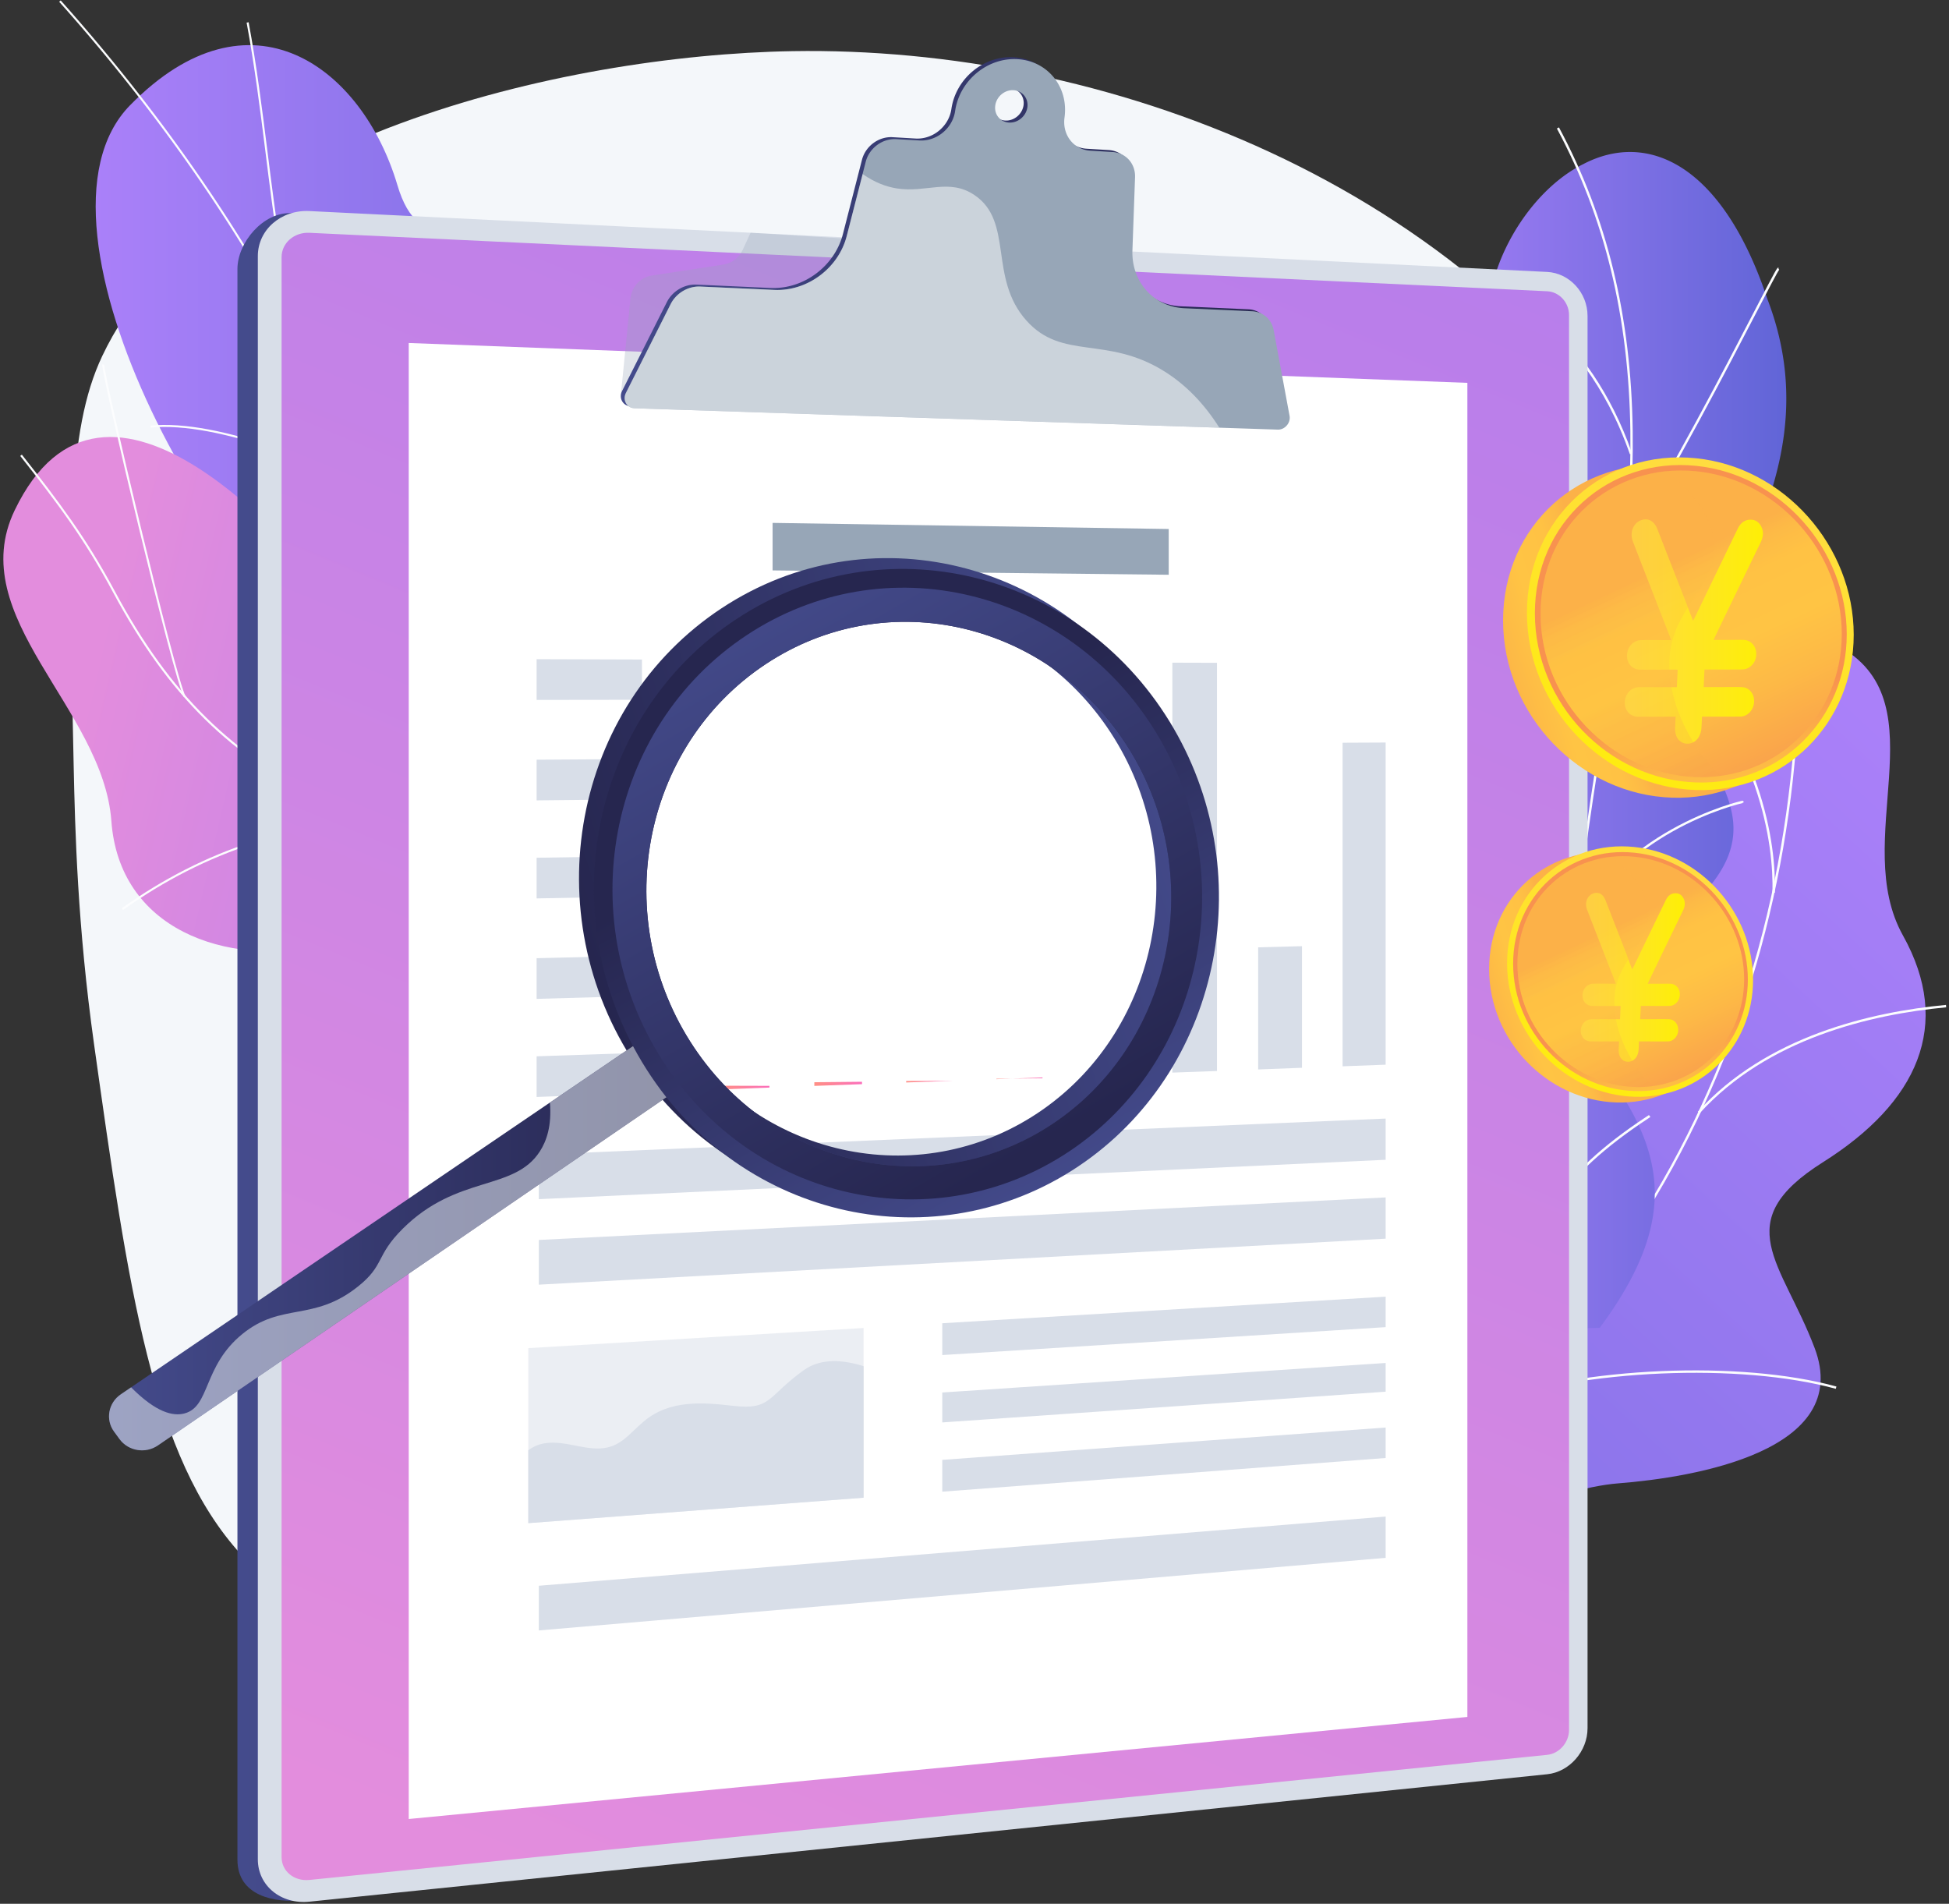 <svg width="386" height="377" fill="none" xmlns="http://www.w3.org/2000/svg" xmlns:xlink="http://www.w3.org/1999/xlink">
    <rect width="100%" height="100%" fill="#333333" stroke="none"/>
    <style>
        #image2-petal1{
        animation: move2 5s ease-in-out infinite;
        }
        #image2-petal2{
        animation: move2 5s 1s ease-in-out infinite;
        }
        #image2-petal3{
        animation: move3 5s ease-in-out infinite;
        }
        #loop{
        animation: move1 5s ease-in-out infinite alternate;
        }
        #image2-coin1{
        animation: move5 5s ease-in-out infinite;
        }
        #image2-coin2{
        animation: move6 5s ease-in-out infinite;
        }


        @keyframes move5 {
        0% {
        transform: translate3d(0, 0, 0);
        }
        50% {
        transform: translate3d(12px, -5px, 0);
        }
        100%{
        transform: translate3d(0, 0, 0);
        }
        }
        @keyframes move6 {
        0% {
        transform: translate3d(0, 0, 0);
        }
        50% {
        transform: translate3d(6px, -2px, 0);
        }
        100%{
        transform: translate3d(0, 0, 0);
        }
        }

        @keyframes move1 {
        0% {
        transform: translate3d(0, 0, 0);
        }
        100% {
        transform: translate3d(10px, -10px, 0);
        }
        }
        @keyframes move2 {
        0% {
        transform: translate3d(0, 0, 0);
        }
        50% {
        transform: translate3d(9px, -5px, 0);
        }
        100%{
        transform: translate3d(0, 0, 0);
        }
        }
        @keyframes move3 {
        0% {
        transform: translate3d(0, 0, 0);
        }
        50% {
        transform: translate3d(5px, 6px, 0);
        }
        100%{
        transform: translate3d(0, 0, 0);
        }
        }
        @keyframes move4 {
        0% {
        transform: rotate(0deg);
        transform-origin:center;
        }
        100%{
        transform: rotate(360deg);
        }
        }
    </style>

    <path d="M156.933 10.13c-45.672.771-116.34 17.461-136.684 60.37-7.11 14.989-6.618 37.008-5.661 81.059.279 12.943.757 31.812 4.04 55.24 6.843 48.635 11.494 81.75 29.114 101.032 44.144 48.316 203.632 46.921 271.735-40.065 37.154-47.453 42.868-114.945 8.89-170.73-37.38-61.419-110.281-87.942-171.434-86.906Z" fill="#F4F7FA"/>
    <g id="image2-petal1">
        <path d="M115.034 179.451c.904 5.236 1.063 9.634 1.714 14.79 18.976-11.853 39.454-19.813 58.709-31.799-24.876-15.388-42.271-18.617-50.191-51.585-3.721-15.481-6.511-47.068-19.109-57.26-14.351-11.614-23.002-1.967-27.453-16.943-6.963-23.414-29.182-40.078-52.955-15.8C2.27 44.826 44.964 120.73 72.365 132.862c21.248 15.003 37.938 19.268 42.669 46.589Z" fill="url(#a)"/>
        <path d="M145.864 175.478c-5.329-6.299-11.229-12.265-16.93-18.032l-2.152-2.18c-4.572-4.637-8.585-8.863-12.119-12.597-1.994-2.1-3.867-4.08-5.701-5.993a3833.77 3833.77 0 0 0-11.521-11.92c-.665-.691-1.103-1.129-1.302-1.342-15.402-15.999-30.444-43.4-38.523-58.124-.878-1.594-1.662-3.03-2.34-4.239C43.61 40.082 28.953 19.658 11.718.35l.306-.266c17.235 19.322 31.919 39.76 43.6 60.755a712.53 712.53 0 0 1 2.338 4.252c8.08 14.71 23.095 42.085 38.47 58.031.2.212.638.651 1.302 1.342 1.967 2.02 5.9 6.099 11.521 11.919 1.834 1.914 3.721 3.894 5.714 5.994 3.535 3.734 7.548 7.959 12.119 12.597l2.153 2.179c5.701 5.767 11.601 11.734 16.943 18.046l-.319.279Z" fill="#FCFDFE"/>
        <path d="M117.16 146.124c-9.674-11.056-16.584-27.932-19.985-48.822-2.83-17.394-3.057-37.021-.638-53.831l.398.053c-2.418 16.77-2.192 36.357.638 53.712 3.389 20.81 10.259 37.619 19.893 48.622l-.306.266ZM58.89 67.656c-3.149-12.305-4.757-25.089-6.298-37.447-1.063-8.451-2.166-17.208-3.747-25.726l.398-.08c1.582 8.531 2.685 17.288 3.748 25.753 1.554 12.345 3.162 25.115 6.298 37.394l-.398.106Zm21.183 35.334c-13.78-11.056-37.248-19.614-50.23-18.312l-.04-.398c13.062-1.316 36.663 7.282 50.522 18.404l-.252.306Z" fill="#FCFDFE"/>

    </g>
    <g id="image2-petal2">
        <path d="M74.957 129.806c15.534 22.391 27.427 11.016 43.227-2.844 6.791 24.464 14.298 48.025 22.006 71.904-10.724 9.116-18.564 15.454-31.56 4.358-14.697-12.544-22.777-20.264-43.613-15.932-20.836 4.332-41.406-3.495-42.961-24.704-1.635-22.324-29.328-40.383-19.149-61.538 17.74-36.889 55.865 5.435 72.05 28.756Z" fill="url(#b)"/>
        <path d="M125.864 170.136c-22.949-1.05-42.044-2.551-61.406-11.481-18.524-8.544-31.121-20.916-42.084-41.393-5.688-10.605-10.963-17.568-18.365-26.976l.32-.252c7.414 9.421 12.703 16.398 18.404 27.028 10.923 20.385 23.454 32.703 41.898 41.208 19.295 8.89 38.35 10.405 61.26 11.454l-.027.412Zm-10.949 40.809-.386-.106c2.087-7.269 4.93-13.674 8.718-19.587 1.94-3.03 4.199-5.489 6.989-8.239l.279.292c-2.777 2.737-5.023 5.183-6.936 8.172-3.761 5.861-6.591 12.239-8.664 19.468Z" fill="#FCFDFE"/>
        <path d="m24.368 180.196-.24-.333c16.385-11.72 35.015-17.713 52.45-16.876l-.014.399c-17.354-.824-35.891 5.142-52.196 16.81Zm12.052-42.125c-1.023-1.767-5.262-18.431-8.89-33.433-3.641-15.07-7.349-31.334-7.282-32.464l.399.027c-.067.97 3.202 15.48 7.268 32.344 3.615 14.976 7.84 31.599 8.837 33.327l-.332.199Z" fill="#FCFDFE"/>
    </g>
    <g id="image2-petal3">
        <path d="M277.658 319.87c-2.18-.173-6.777-2.485-7.721-3.575-6.325-7.282-19.042-20.158-18.922-30.351.013-1.74 7.693-3.734 8.717-5.368 4.584-2.459 6.338-3.017 9.554-7.495 9.501-13.222-14.724-36.011 11.707-45.712 19.361-7.109 36.291-1.13 32.703-31.547-3.588-30.417 17.926-87.185 51.174-67.452 19.082 11.322 1.568 38.178 11.999 56.861 9.913 17.754 2.937 33.102-15.866 44.942-18.79 11.853-8.066 19.746-1.622 36.756 7.748 20.437-24.012 25.66-38.881 26.816-11.987.903-41.846 11.361-42.842 26.125Z" fill="url(#c)"/>
        <path d="m260.781 301.984-.226-.412c31.6-17.329 57.034-43.879 73.552-76.754 15.72-31.295 23.228-67.705 21.686-105.311l.479-.027c1.541 37.686-5.98 74.176-21.74 105.537-16.571 32.969-42.071 59.585-73.751 76.967Z" fill="#FCFDFE"/>
        <path d="m294.135 278.011-.16-.452c19.454-6.883 50.722-8.226 69.724-2.99l-.119.452c-18.936-5.196-50.071-3.867-69.445 2.99Zm-21.088 17.049-.333-.332c7.575-7.535 11.056-18.604 10.339-32.902-.532-10.485-3.256-22.445-8.106-35.52l.438-.16c4.864 13.129 7.601 25.129 8.133 35.653.731 14.445-2.791 25.633-10.471 33.261Zm63.558-74.588-.346-.319c13.554-14.936 34.205-19.746 49.141-21.155l.04.478c-14.87 1.396-35.387 6.18-48.835 20.996Zm14.91-43.679-.479-.013c.24-9.741-2.285-29.394-21.819-51.506l.359-.319c19.64 22.245 22.178 42.031 21.939 51.838Z" fill="#FCFDFE"/>
        <path d="M316.832 262.942a704.24 704.24 0 0 1-31.387.173c-.133.173-7.362-21.341 1.103-34.776 16.823-26.112-.717-43.812-6.804-55.054-9.275-15.72-9.155-34.523 7.92-37.805 18.883-4.013 16.797-36.065 8.332-64.064-5.116-13.487 5.076-32.716 17.528-38.895 12.65-6.644 27.573-.226 36.569 26.87 11.867 31.108-8.212 54.641-14.085 72.315-5.781 17.355 16.397 26.67 2.83 43.533-11.295 14.843-26.71 26.802-17.74 41.38 9.129 14.365 9.82 27.294-4.266 46.323Z" fill="url(#d)"/>
        <path d="M303.025 266.716c-.04-.199 1.502-48.41 10.312-96.633 1.023-7.734 2.246-15.574 3.415-23.149 3.149-20.291 6.405-41.26 6.139-61.525-.292-22.657-5.063-42.27-14.55-59.958l.411-.225c9.528 17.766 14.312 37.446 14.604 60.17.266 20.304-2.989 41.3-6.139 61.605-1.169 7.574-2.392 15.401-3.415 23.148-8.81 48.237-10.338 96.195-10.312 96.474l-.465.093Z" fill="#FCFDFE"/>
        <path d="m322.453 107.84-.399-.253c9.116-14.59 19.654-34.895 25.315-45.805 4.558-8.797 4.597-8.797 4.863-8.797l.013.479v-.24l.133.186c-.265.266-2.179 3.947-4.584 8.585-5.674 10.923-16.212 31.24-25.341 45.845Zm.346-17.886c-4.877-14.006-12.478-22.444-17.993-27.069-6.033-5.05-11.162-6.883-11.707-6.883h-.013l-.014-.173-.212-.226c.106-.106.279-.093.545-.026 4.132.996 21.301 9.713 29.832 34.217l-.438.16Zm-14.246 111.463c-.757-13.714-6.431-27.6-16.849-41.301-5.435-7.149-11.96-13.926-19.375-20.171-.545-.452-.731-.612-.797-.691l.359-.306c.053.053.372.319.744.638 7.454 6.259 13.992 13.076 19.454 20.238 10.471 13.767 16.172 27.746 16.943 41.553l-.479.04Zm2.565-14.963-.438-.173c8.73-21.819 34.151-27.719 34.457-27.719l.212.186-.119.252-.107-.212.027.239c-.053.013-6.445 1.422-14.019 5.701-6.671 3.773-15.561 10.604-20.013 21.726Zm33.886-27.866.119.213-.119-.213Zm-41.62 100.235c-.811-5.887-4.651-15.481-18.338-27.786-.758-.678-.758-.678-.758-.811l.239-.013.2-.133c.039.053.319.306.637.585 13.794 12.411 17.661 22.112 18.485 28.078l-.465.08Zm1.116-11.521-.478-.053c.505-4.678 4.053-14.299 22.085-26.126.253-.159.412-.265.465-.305l.293.372c-.053.04-.226.159-.492.332-17.873 11.721-21.381 21.182-21.873 25.78Z" fill="#FCFDFE"/>
    </g>
    <path d="M302.388 56.36 57.735 42.21c-5.634-.28-10.71 5.873-10.71 11.042V368.28c0 7.162 7.308 8.597 12.942 8.026l242.407-24.756c4.426-.452 8-4.505 8-9.05V64.985c.013-4.558-3.561-8.412-7.986-8.624Z" fill="url(#e)"/>
    <path d="M306.414 53.85 61.283 41.796c-5.635-.28-10.219 3.72-10.219 8.916v317.5c0 5.209 4.584 8.957 10.219 8.372l245.131-25.235c4.425-.452 8-4.544 8-9.116V62.554c0-4.585-3.575-8.479-8-8.705Z" fill="#D8DEE8"/>
    <path d="M61.282 372.28c-3.043.305-5.514-1.728-5.514-4.532V50.926c0-2.804 2.484-4.97 5.514-4.824l245.132 11.574c2.391.107 4.332 2.22 4.332 4.704v280.2c0 2.485-1.941 4.691-4.332 4.93L61.282 372.28Z" fill="url(#f)"/>
    <path d="M290.614 340.002 80.95 360.214V67.922l209.664 7.893v264.187Z" fill="#fff"/>
    <path opacity=".3" d="m206.751 77.237-83.797 1.05 1.874-18.896c.146-2.459 1.913-4.479 4.252-4.824l14.192-2.18c1.674-.252 3.11-1.355 3.84-2.95l1.542-3.348 37.114 2.285 20.983 28.863Z" fill="#97A6B7"/>
    <path d="M251.507 64.985c-.399-2.14-2.113-3.641-4.266-3.734l-13.395-.598c-6.072-.266-10.537-5.209-10.311-11.468l.518-14.484c.093-2.684-1.821-4.824-4.452-4.983l-4.398-.266c-3.349-.2-5.595-3.163-5.116-6.578.824-5.98-3.269-11.136-9.209-11.534-5.98-.412-11.561 4.159-12.451 10.218a6.69 6.69 0 0 1-.931 2.579c-1.382 2.219-3.8 3.441-6.179 3.295l-4.544-.266c-2.751-.16-5.356 1.768-6.06 4.478l-3.774 14.71c-1.634 6.366-7.787 10.964-14.325 10.671l-14.683-.664c-2.406-.106-4.771 1.289-5.874 3.495l-8.85 17.567c-.718 1.435.173 2.99 1.754 3.043l127.37 4.226c1.395.04 2.577-1.342 2.325-2.724l-3.149-16.983Zm-52.436-41.114c-1.754-.107-2.977-1.635-2.711-3.402.266-1.768 1.887-3.123 3.641-3.003 1.754.12 2.963 1.634 2.711 3.401-.266 1.768-1.887 3.11-3.641 3.004Z" fill="url(#g)"/>
    <path d="M252.25 65.37c-.398-2.14-2.113-3.64-4.265-3.734l-13.395-.598c-6.073-.265-10.538-5.209-10.312-11.468l.518-14.484c.093-2.684-1.82-4.824-4.451-4.983l-4.399-.266c-3.348-.2-5.594-3.163-5.116-6.578.824-5.98-3.269-11.135-9.209-11.534-5.979-.412-11.56 4.16-12.451 10.219a6.69 6.69 0 0 1-.93 2.578c-1.382 2.219-3.8 3.442-6.179 3.295l-4.545-.265c-2.75-.16-5.355 1.767-6.059 4.478l-3.774 14.71c-1.635 6.365-7.787 10.963-14.325 10.67l-14.684-.664c-2.405-.106-4.77 1.29-5.873 3.495l-8.85 17.567c-.718 1.435.172 2.99 1.754 3.043l127.369 4.226c1.395.04 2.578-1.342 2.326-2.724l-3.15-16.983Zm-52.422-41.1c-1.755-.107-2.977-1.635-2.711-3.403.252-1.767 1.887-3.122 3.641-3.003 1.754.12 2.963 1.635 2.711 3.402-.266 1.768-1.887 3.11-3.641 3.003Z" fill="#97A6B7"/>
    <path opacity=".5" d="M230.458 73.45c-11.362-7.017-20.079-2.047-27.162-9.953-7.588-8.465-2.472-19.614-10.312-24.876-5.023-3.362-9.501-.399-15.335-1.302-2.139-.333-4.425-1.183-6.79-2.844L167.71 46.74c-1.635 6.365-7.787 10.963-14.325 10.67l-14.684-.664c-2.405-.106-4.77 1.29-5.873 3.495l-8.85 17.567c-.718 1.435.172 2.99 1.754 3.043l115.755 3.84c-2.923-4.637-6.551-8.477-11.029-11.241Z" fill="#fff"/>
    <path d="m231.467 113.82-78.454-.863v-9.409l78.454 1.21v9.062Z" fill="#97A6B7"/>
    <g id="image2-graphs">
        <path id="graph1" d="m152.388 215.37-9.607.359v-0.727l9.607.027v84.341Z" fill="url(#h)"/>
        <animate xlink:href="#graph1"  attributeName="d" values="m152.388 215.37-9.607.359v-0.727l9.607.027v84.341Z;  m152.388 215.37-9.607.359v-0.727l9.607.027v84.341Z; m152.388 215.37-9.607.359v-84.727l9.607.027v84.341Z;  m152.388 215.37-9.607.359v-84.727l9.607.027v84.341Z; m152.388 215.37-9.607.359v-84.727l9.607.027v84.341Z; m152.388 215.37-9.607.359v-84.727l9.607.027v84.341Z;  m152.388 215.37-9.607.359v-0.727l9.607.027v84.341Z; m152.388 215.37-9.607.359v-0.727l9.607.027v84.341Z"
        dur="8s" fill="freeze" repeatCount="indefinite"
        />
        <path  id="graph2" d="m170.726 214.693-9.448.345v-0.725l9.448-.093v57.473Z" fill="url(#i)"/>

        <animate xlink:href="#graph2"  attributeName="d" values="m170.726 214.693-9.448.345v-0.725l9.448-.093v57.473Z;  m170.726 214.693-9.448.345v-0.725l9.448-.093v57.473Z; m170.726 214.693-9.448.345v-57.725l9.448-.093v57.473Z;  m170.726 214.693-9.448.345v-57.725l9.448-.093v57.473Z; m170.726 214.693-9.448.345v-57.725l9.448-.093v57.473Z; m170.726 214.693-9.448.345v-57.725l9.448-.093v57.473Z; m170.726 214.693-9.448.345v-0.725l9.448-.093v57.473Z; m170.726 214.693-9.448.345v-0.725l9.448-.093v57.473Z"
                 begin=".3s" dur="8s" fill="freeze" repeatCount="indefinite"
        />
        <path id="graph3" d="m188.745 214.028-9.275.332v-0.302l9.275-.027v71.997Z" fill="url(#j)"/>

        <animate xlink:href="#graph3"  attributeName="d" values="m188.745 214.028-9.275.332v-0.302l9.275-.027v71.997Z;  m188.745 214.028-9.275.332v-0.302l9.275-.027v71.997Z; m188.745 214.028-9.275.332v-72.302l9.275-.027v71.997Z;  m188.745 214.028-9.275.332v-72.302l9.275-.027v71.997Z; m188.745 214.028-9.275.332v-72.302l9.275-.027v71.997Z; m188.745 214.028-9.275.332v-72.302l9.275-.027v71.997Z; m188.745 214.028-9.275.332v-0.302l9.275-.027v71.997Z; m188.745 214.028-9.275.332v-0.302l9.275-.027v71.997Z"
                 begin=".5s" dur="8s" fill="freeze" repeatCount="indefinite"
        />
        <path id="graph4" d="m206.472 213.364-9.129.345v-0.087l9.129-.093v56.835Z" fill="url(#k)"/>
        <animate xlink:href="#graph4"  attributeName="d" values="m206.472 213.364-9.129.345v-0.087l9.129-.093v56.835Z;  m206.472 213.364-9.129.345v-0.087l9.129-.093v56.835Z; m206.472 213.364-9.129.345v-57.087l9.129-.093v56.835Z;  m206.472 213.364-9.129.345v-57.087l9.129-.093v56.835Z; m206.472 213.364-9.129.345v-57.087l9.129-.093v56.835Z; m206.472 213.364-9.129.345v-57.087l9.129-.093v56.835Z; m206.472 213.364-9.129.345v-0.087l9.129-.093v56.835Z; m206.472 213.364-9.129.345v-0.087l9.129-.093v56.835Z"
                 begin=".6s" dur="8s" fill="freeze" repeatCount="indefinite"
        />
        <path id="graph5" d="m223.88 212.713-8.97.332v-0.101l8.97-.146v40.915Z" fill="url(#l)"/>
        <animate xlink:href="#graph5"  attributeName="d" values="m223.88 212.713-8.97.332v-0.101l8.97-.146v40.915Z;  m223.88 212.713-8.97.332v-0.101l8.97-.146v40.915Z; m223.88 212.713-8.97.332v-41.101l8.97-.146v40.915Z;  m223.88 212.713-8.97.332v-41.101l8.97-.146v40.915Z; m223.88 212.713-8.97.332v-41.101l8.97-.146v40.915Z; m223.88 212.713-8.97.332v-41.101l8.97-.146v40.915Z; m223.88 212.713-8.97.332v-0.101l8.97-.146v40.915Z; m223.88 212.713-8.97.332v-0.101l8.97-.146v40.915Z"
                 begin=".7s" dur="8s" fill="freeze" repeatCount="indefinite"
        />
    </g>
    <path d="m241.022 212.088-8.837.319v-81.179l8.837.027v80.833Zm16.836-.638-8.677.332v-24.185l8.677-.226v24.079Zm16.571-.611-8.531.319v-64.077l8.531-.04v63.798Zm0 34.456-167.713 9.103v-8.85l167.713-8.425v8.172Zm0-15.627-167.713 7.801v-8.837l167.713-7.123v8.159Zm0 78.827-167.713 14.378v-8.85l167.713-13.7v8.172Z" fill="#D8DEE8"/>
    <path opacity=".5" d="M171.032 262.982v33.593l-66.403 5.05v-34.656l66.403-3.987Z" fill="#D8DEE8"/>
    <path d="M104.629 287.194v14.431l66.403-5.036v-26.046c-3.801-1.209-8.359-1.714-11.84.784-7.296 5.236-6.366 7.933-13.98 7.07-5.966-.691-12.597-1.249-17.713 3.083-3.176 2.684-4.797 5.448-9.382 5.368-4.305-.093-9.328-2.777-13.488.346Zm169.8-24.384-87.81 5.528v-6.299l87.81-5.262v6.033Zm0 12.783-87.81 6.086v-5.927l87.81-5.846v5.687Zm0 13.129-87.81 6.671v-6.299l87.81-6.405v6.033ZM127.14 138.576l-20.863.027v-8.066l20.863.066v7.973Zm0 19.707-20.863.213v-8.053l20.863-.133v7.973Zm0 19.228-20.863.399v-8.053l20.863-.319v7.973Zm0 19.707-20.863.585v-8.053l20.863-.505v7.973Zm0 19.228-20.863.784v-8.052l20.863-.705v7.973Z" fill="#D8DEE8"/>
    <g id="loop">
        <path d="M133.186 216.46 31.291 286.224c-2.459 1.701-5.874 1.143-7.615-1.236l-1.09-1.488c-1.74-2.379-1.142-5.701 1.343-7.388l2.033-1.382 82.933-56.383 17.049-11.587 7.242 9.7Z" fill="url(#m)"/>
        <path d="M211.947 227.928c-27.706 19.627-66.203 12.464-85.949-16.916-20.225-30.085-12.624-71.08 16.929-90.574 29.022-19.135 67.386-9.621 85.763 20.318 17.953 29.261 10.485 67.89-16.743 87.172Zm-5.315-8.279c23.015-16.212 29.301-48.795 14.072-73.418-15.521-25.102-47.745-32.942-72.036-16.837-24.65 16.358-31.029 50.616-14.206 75.824 16.491 24.716 48.809 30.882 72.17 14.431Z" fill="url(#n)"/>
        <path opacity=".6" d="M133.186 216.46 31.291 286.224c-2.459 1.701-5.874 1.143-7.615-1.236l-1.09-1.488c-1.74-2.379-1.142-5.701 1.343-7.388l2.033-1.382c5.01 5.036 8.305 5.74 10.524 5.182 5.183-1.315 3.655-9.355 11.522-15.747 7.773-6.325 14.059-2.352 22.882-9.394 5.342-4.253 3.428-6.02 8.85-11.428 10.804-10.777 22.019-7.389 27.162-15.309 1.355-2.086 2.392-5.116 2.006-9.687l17.049-11.587 7.229 9.7Z" fill="#D8DEE8"/>
        <path d="M214.897 230.054c-27.707 19.627-66.203 12.464-85.95-16.916-20.225-30.085-12.624-71.08 16.93-90.561 29.022-19.135 67.385-9.621 85.763 20.318 17.953 29.261 10.485 67.877-16.743 87.159Zm-5.316-8.265c23.016-16.212 29.301-48.795 14.073-73.419-15.521-25.102-47.745-32.942-72.037-16.836-24.65 16.358-31.028 50.615-14.205 75.823 16.491 24.703 48.808 30.869 72.169 14.432Z" fill="url(#o)"/>
        <path d="M213.023 227.143c-26.178 18.498-62.482 11.694-81.086-16.039-19.016-28.357-11.84-66.96 15.973-85.338 27.334-18.072 63.532-9.156 80.913 19.069 16.996 27.613 9.94 64.103-15.8 82.308Zm-3.442-5.355c23.016-16.212 29.301-48.795 14.073-73.418-15.521-25.102-47.746-32.942-72.037-16.837-24.65 16.358-31.028 50.616-14.205 75.824 16.491 24.703 48.808 30.869 72.169 14.431Z" fill="url(#p)"/>

    </g>
    <g id="image2-coin1">
        <path d="M362.398 127.215c0 17.514-13.687 31.281-31.188 30.749-18.218-.558-33.526-16.292-33.526-35.108 0-18.816 15.321-32.49 33.526-30.59 17.488 1.807 31.188 17.435 31.188 34.949Z" fill="url(#q)"/>
        <path d="M367.129 125.7c0 17.514-13.687 31.281-31.188 30.749-18.218-.558-33.526-16.291-33.526-35.108 0-18.816 15.321-32.49 33.526-30.59 17.488 1.821 31.188 17.435 31.188 34.949Z" fill="url(#r)"/>
        <path d="M365.747 125.607c0 16.743-13.102 29.886-29.819 29.341-17.368-.558-31.946-15.574-31.946-33.5 0-17.94 14.578-30.976 31.946-29.195 16.717 1.701 29.819 16.611 29.819 33.354Z" fill="url(#s)"/>
        <path d="M364.764 125.541c0 16.185-12.678 28.875-28.836 28.344-16.757-.558-30.816-15.056-30.816-32.358 0-17.301 14.059-29.898 30.816-28.21 16.158 1.634 28.836 16.038 28.836 32.224Z" fill="url(#t)"/>
        <path d="M335.316 122.936c.2-.385.346-.678.492-.97 2.777-5.741 5.555-11.495 8.332-17.235.545-1.143 1.368-1.807 2.525-1.821 1.049-.013 1.807.545 2.245 1.568.426.997.24 1.994-.239 2.977a9763.847 9763.847 0 0 0-8.066 16.664c-.399.81-.771 1.634-1.236 2.604h3.017c.983 0 1.966-.026 2.936 0 1.515.04 2.592 1.342 2.499 2.977-.093 1.594-1.289 2.857-2.764 2.87-2.18.027-4.359.013-6.538.013h-.944c-.053 1.17-.106 2.273-.159 3.469h4.186c1.116 0 2.232-.027 3.348.013 1.475.04 2.525 1.329 2.445 2.923-.079 1.608-1.262 2.897-2.737 2.911-2.206.026-4.412.013-6.618.013h-.956c-.04.784-.067 1.488-.107 2.179-.119 1.887-1.236 3.176-2.764 3.176-1.541 0-2.538-1.262-2.458-3.149.027-.691.066-1.396.106-2.193h-1.435c-2.02 0-4.04.013-6.046 0-1.568-.013-2.698-1.315-2.591-2.963.106-1.635 1.302-2.87 2.857-2.884 2.179-.013 4.358 0 6.538 0h.916c.054-1.182.107-2.272.16-3.468h-1.063c-2.126 0-4.252.013-6.379 0-1.581-.013-2.697-1.316-2.591-2.963.106-1.635 1.302-2.871 2.857-2.884 1.927-.026 3.854 0 5.874 0-.147-.412-.253-.717-.359-1.01-2.392-6.152-4.811-12.305-7.189-18.471-.797-2.046.252-4.132 2.179-4.411 1.17-.16 2.113.518 2.671 1.94 1.9 4.863 3.801 9.74 5.701 14.604.412 1.116.864 2.259 1.355 3.521Z" fill="url(#u)"/>
        <path opacity=".3" d="M330.719 129.5c.97-9.62 9.82-13.7 8.664-22.55-.718-5.462-4.851-10.046-9.462-13.647-13.992 1.462-24.809 13.049-24.809 28.198 0 17.301 14.059 31.799 30.816 32.357a28.198 28.198 0 0 0 4.757-.239c-6.644-6.591-10.804-15.853-9.966-24.119Z" fill="url(#v)"/>

    </g>
    <g id="image2-coin2">
        <path d="M343.635 195.172c0 13.182-10.312 23.547-23.481 23.148-13.713-.425-25.235-12.265-25.235-26.431 0-14.165 11.535-24.45 25.235-23.028 13.182 1.382 23.481 13.142 23.481 26.311Z" fill="url(#w)"/>
        <path d="M347.196 194.042c0 13.182-10.312 23.547-23.48 23.148-13.714-.425-25.235-12.265-25.235-26.43 0-14.166 11.534-24.451 25.235-23.029 13.182 1.369 23.48 13.129 23.48 26.311Z" fill="url(#x)"/>
        <path d="M346.16 193.976c0 12.597-9.86 22.497-22.445 22.085-13.075-.425-24.038-11.72-24.038-25.221 0-13.502 10.976-23.322 24.038-21.979 12.585 1.288 22.445 12.517 22.445 25.115Z" fill="url(#y)"/>
        <path d="M345.429 193.923c0 12.185-9.541 21.739-21.7 21.327-12.611-.425-23.202-11.335-23.202-24.357 0-13.023 10.578-22.511 23.202-21.235 12.159 1.236 21.7 12.079 21.7 24.265Z" fill="url(#z)"/>
        <path d="M323.264 191.956c.146-.293.266-.505.372-.731 2.086-4.319 4.186-8.651 6.272-12.97.412-.863 1.023-1.355 1.9-1.368.798-.014 1.356.412 1.688 1.182.319.758.186 1.502-.173 2.246a3728.305 3728.305 0 0 0-6.073 12.544c-.292.612-.584 1.223-.93 1.954h2.272c.745 0 1.475-.014 2.22 0 1.142.026 1.953 1.01 1.873 2.232-.066 1.196-.97 2.153-2.086 2.153-1.648.013-3.282 0-4.93 0h-.704c-.04.877-.08 1.714-.12 2.618h3.149c.838 0 1.688-.014 2.525.013 1.103.027 1.9.997 1.847 2.206-.053 1.209-.943 2.179-2.059 2.192-1.661.027-3.322 0-4.984 0h-.717c-.027.598-.04 1.117-.08 1.635-.093 1.422-.93 2.392-2.086 2.392-1.156 0-1.914-.944-1.86-2.379.013-.518.053-1.05.079-1.648h-1.076c-1.515 0-3.043.014-4.558 0-1.183-.013-2.033-.996-1.953-2.232.079-1.223.983-2.153 2.152-2.166 1.648-.013 3.283 0 4.93 0h.691c.04-.89.08-1.701.12-2.618h-.797c-1.595 0-3.203.013-4.798 0-1.182-.013-2.033-.983-1.953-2.232.08-1.223.983-2.166 2.153-2.18 1.448-.013 2.897 0 4.425 0-.106-.305-.186-.544-.266-.757-1.807-4.638-3.614-9.262-5.408-13.9-.598-1.541.199-3.109 1.634-3.322.877-.119 1.595.386 2.02 1.462 1.435 3.668 2.857 7.335 4.292 11.003.279.863.611 1.727.997 2.671Z" fill="url(#A)"/>
        <path opacity=".3" d="M319.796 196.899c.73-7.242 7.388-10.312 6.524-16.969-.531-4.106-3.654-7.561-7.122-10.272-10.525 1.103-18.671 9.82-18.671 21.222 0 13.022 10.578 23.932 23.202 24.357 1.222.04 2.418-.026 3.588-.173-5.023-4.969-8.146-11.933-7.521-18.165Z" fill="url(#B)"/>

    </g>
    <defs><linearGradient id="a" x1="18.945" y1="101.599" x2="175.457" y2="101.599" gradientUnits="userSpaceOnUse"><stop stop-color="#AA80F9"/><stop offset=".996" stop-color="#6165D7"/></linearGradient><linearGradient id="b" x1="16.924" y1="135.01" x2="207.585" y2="179.239" gradientUnits="userSpaceOnUse"><stop offset=".004" stop-color="#E38DDD"/><stop offset="1" stop-color="#9571F6"/></linearGradient><linearGradient id="c" x1="389.768" y1="158.605" x2="128.047" y2="443.847" gradientUnits="userSpaceOnUse"><stop stop-color="#AA80F9"/><stop offset=".996" stop-color="#6165D7"/></linearGradient><linearGradient id="d" x1="273.599" y1="146.659" x2="353.787" y2="146.659" gradientUnits="userSpaceOnUse"><stop stop-color="#AA80F9"/><stop offset=".996" stop-color="#6165D7"/></linearGradient><linearGradient id="e" x1="47.032" y1="209.304" x2="310.393" y2="209.304" gradientUnits="userSpaceOnUse"><stop stop-color="#444B8C"/><stop offset=".996" stop-color="#26264F"/></linearGradient><linearGradient id="f" x1="108.897" y1="376.259" x2="364.342" y2="-240.333" gradientUnits="userSpaceOnUse"><stop offset=".004" stop-color="#E38DDD"/><stop offset="1" stop-color="#9571F6"/></linearGradient><linearGradient id="g" x1="122.963" y1="47.993" x2="254.693" y2="47.993" gradientUnits="userSpaceOnUse"><stop stop-color="#444B8C"/><stop offset=".996" stop-color="#26264F"/></linearGradient><linearGradient id="h" x1="142.783" y1="173.367" x2="152.392" y2="173.367" gradientUnits="userSpaceOnUse"><stop stop-color="#FF9085"/><stop offset="1" stop-color="#FB6FBB"/></linearGradient><linearGradient id="i" x1="161.284" y1="186.134" x2="170.728" y2="186.134" gradientUnits="userSpaceOnUse"><stop stop-color="#FF9085"/><stop offset="1" stop-color="#FB6FBB"/></linearGradient><linearGradient id="j" x1="179.467" y1="178.202" x2="188.749" y2="178.202" gradientUnits="userSpaceOnUse"><stop stop-color="#FF9085"/><stop offset="1" stop-color="#FB6FBB"/></linearGradient><linearGradient id="k" x1="197.34" y1="185.119" x2="206.467" y2="185.119" gradientUnits="userSpaceOnUse"><stop stop-color="#FF9085"/><stop offset="1" stop-color="#FB6FBB"/></linearGradient><linearGradient id="l" x1="214.913" y1="192.423" x2="223.886" y2="192.423" gradientUnits="userSpaceOnUse"><stop stop-color="#FF9085"/><stop offset="1" stop-color="#FB6FBB"/></linearGradient><linearGradient id="m" x1="21.593" y1="246.977" x2="133.186" y2="246.977" gradientUnits="userSpaceOnUse"><stop stop-color="#444B8C"/><stop offset=".996" stop-color="#26264F"/></linearGradient><linearGradient id="n" x1="235.652" y1="156.297" x2="117.517" y2="193.192" gradientUnits="userSpaceOnUse"><stop stop-color="#444B8C"/><stop offset=".996" stop-color="#26264F"/></linearGradient><linearGradient id="o" x1="213.267" y1="236.16" x2="167.018" y2="154.841" gradientUnits="userSpaceOnUse"><stop stop-color="#444B8C"/><stop offset=".996" stop-color="#26264F"/></linearGradient><linearGradient id="p" x1="145.133" y1="117.299" x2="208.193" y2="226.033" gradientUnits="userSpaceOnUse"><stop stop-color="#444B8C"/><stop offset=".996" stop-color="#26264F"/></linearGradient><linearGradient id="q" x1="318.945" y1="128.578" x2="281.202" y2="140.691" gradientUnits="userSpaceOnUse"><stop stop-color="#FCB148"/><stop offset=".052" stop-color="#FDBA46"/><stop offset=".142" stop-color="#FFC244"/><stop offset=".318" stop-color="#FFC444"/><stop offset=".485" stop-color="#FDB946"/><stop offset=".775" stop-color="#F99C4D"/><stop offset=".866" stop-color="#F8924F"/><stop offset="1" stop-color="#F8924F"/></linearGradient><linearGradient id="r" x1="349.476" y1="91.009" x2="315.782" y2="165.345" gradientUnits="userSpaceOnUse"><stop stop-color="#FFDB44"/><stop offset="1" stop-color="#FEEF06"/></linearGradient><linearGradient id="s" x1="343.278" y1="169.5" x2="336.777" y2="133.983" gradientUnits="userSpaceOnUse"><stop stop-color="#FCB148"/><stop offset=".052" stop-color="#FDBA46"/><stop offset=".142" stop-color="#FFC244"/><stop offset=".318" stop-color="#FFC444"/><stop offset=".485" stop-color="#FDB946"/><stop offset=".775" stop-color="#F99C4D"/><stop offset=".866" stop-color="#F8924F"/><stop offset="1" stop-color="#F8924F"/></linearGradient><linearGradient id="t" x1="329.494" y1="112.012" x2="356.287" y2="168.889" gradientUnits="userSpaceOnUse"><stop stop-color="#FCB148"/><stop offset=".052" stop-color="#FDBA46"/><stop offset=".142" stop-color="#FFC244"/><stop offset=".318" stop-color="#FFC444"/><stop offset=".485" stop-color="#FDB946"/><stop offset=".775" stop-color="#F99C4D"/><stop offset=".866" stop-color="#F8924F"/><stop offset="1" stop-color="#F8924F"/></linearGradient><linearGradient id="u" x1="321.747" y1="125.025" x2="349.139" y2="125.025" gradientUnits="userSpaceOnUse"><stop stop-color="#FFDB44"/><stop offset="1" stop-color="#FEEF06"/></linearGradient><linearGradient id="v" x1="321.612" y1="115.692" x2="348.351" y2="172.454" gradientUnits="userSpaceOnUse"><stop stop-color="#FCB148"/><stop offset=".052" stop-color="#FDBA46"/><stop offset=".142" stop-color="#FFC244"/><stop offset=".318" stop-color="#FFC444"/><stop offset=".485" stop-color="#FDB946"/><stop offset=".775" stop-color="#F99C4D"/><stop offset=".866" stop-color="#F8924F"/><stop offset="1" stop-color="#F8924F"/></linearGradient><linearGradient id="w" x1="310.936" y1="196.207" x2="282.527" y2="205.324" gradientUnits="userSpaceOnUse"><stop stop-color="#FCB148"/><stop offset=".052" stop-color="#FDBA46"/><stop offset=".142" stop-color="#FFC244"/><stop offset=".318" stop-color="#FFC444"/><stop offset=".485" stop-color="#FDB946"/><stop offset=".775" stop-color="#F99C4D"/><stop offset=".866" stop-color="#F8924F"/><stop offset="1" stop-color="#F8924F"/></linearGradient><linearGradient id="x" x1="333.917" y1="167.929" x2="308.555" y2="223.881" gradientUnits="userSpaceOnUse"><stop stop-color="#FFDB44"/><stop offset="1" stop-color="#FEEF06"/></linearGradient><linearGradient id="y" x1="329.252" y1="227.009" x2="324.358" y2="200.275" gradientUnits="userSpaceOnUse"><stop stop-color="#FCB148"/><stop offset=".052" stop-color="#FDBA46"/><stop offset=".142" stop-color="#FFC244"/><stop offset=".318" stop-color="#FFC444"/><stop offset=".485" stop-color="#FDB946"/><stop offset=".775" stop-color="#F99C4D"/><stop offset=".866" stop-color="#F8924F"/><stop offset="1" stop-color="#F8924F"/></linearGradient><linearGradient id="z" x1="318.876" y1="183.738" x2="339.044" y2="226.549" gradientUnits="userSpaceOnUse"><stop stop-color="#FCB148"/><stop offset=".052" stop-color="#FDBA46"/><stop offset=".142" stop-color="#FFC244"/><stop offset=".318" stop-color="#FFC444"/><stop offset=".485" stop-color="#FDB946"/><stop offset=".775" stop-color="#F99C4D"/><stop offset=".866" stop-color="#F8924F"/><stop offset="1" stop-color="#F8924F"/></linearGradient><linearGradient id="A" x1="313.046" y1="193.533" x2="333.663" y2="193.533" gradientUnits="userSpaceOnUse"><stop stop-color="#FFDB44"/><stop offset="1" stop-color="#FEEF06"/></linearGradient><linearGradient id="B" x1="312.944" y1="186.508" x2="333.07" y2="229.233" gradientUnits="userSpaceOnUse"><stop stop-color="#FCB148"/><stop offset=".052" stop-color="#FDBA46"/><stop offset=".142" stop-color="#FFC244"/><stop offset=".318" stop-color="#FFC444"/><stop offset=".485" stop-color="#FDB946"/><stop offset=".775" stop-color="#F99C4D"/><stop offset=".866" stop-color="#F8924F"/><stop offset="1" stop-color="#F8924F"/></linearGradient></defs></svg>